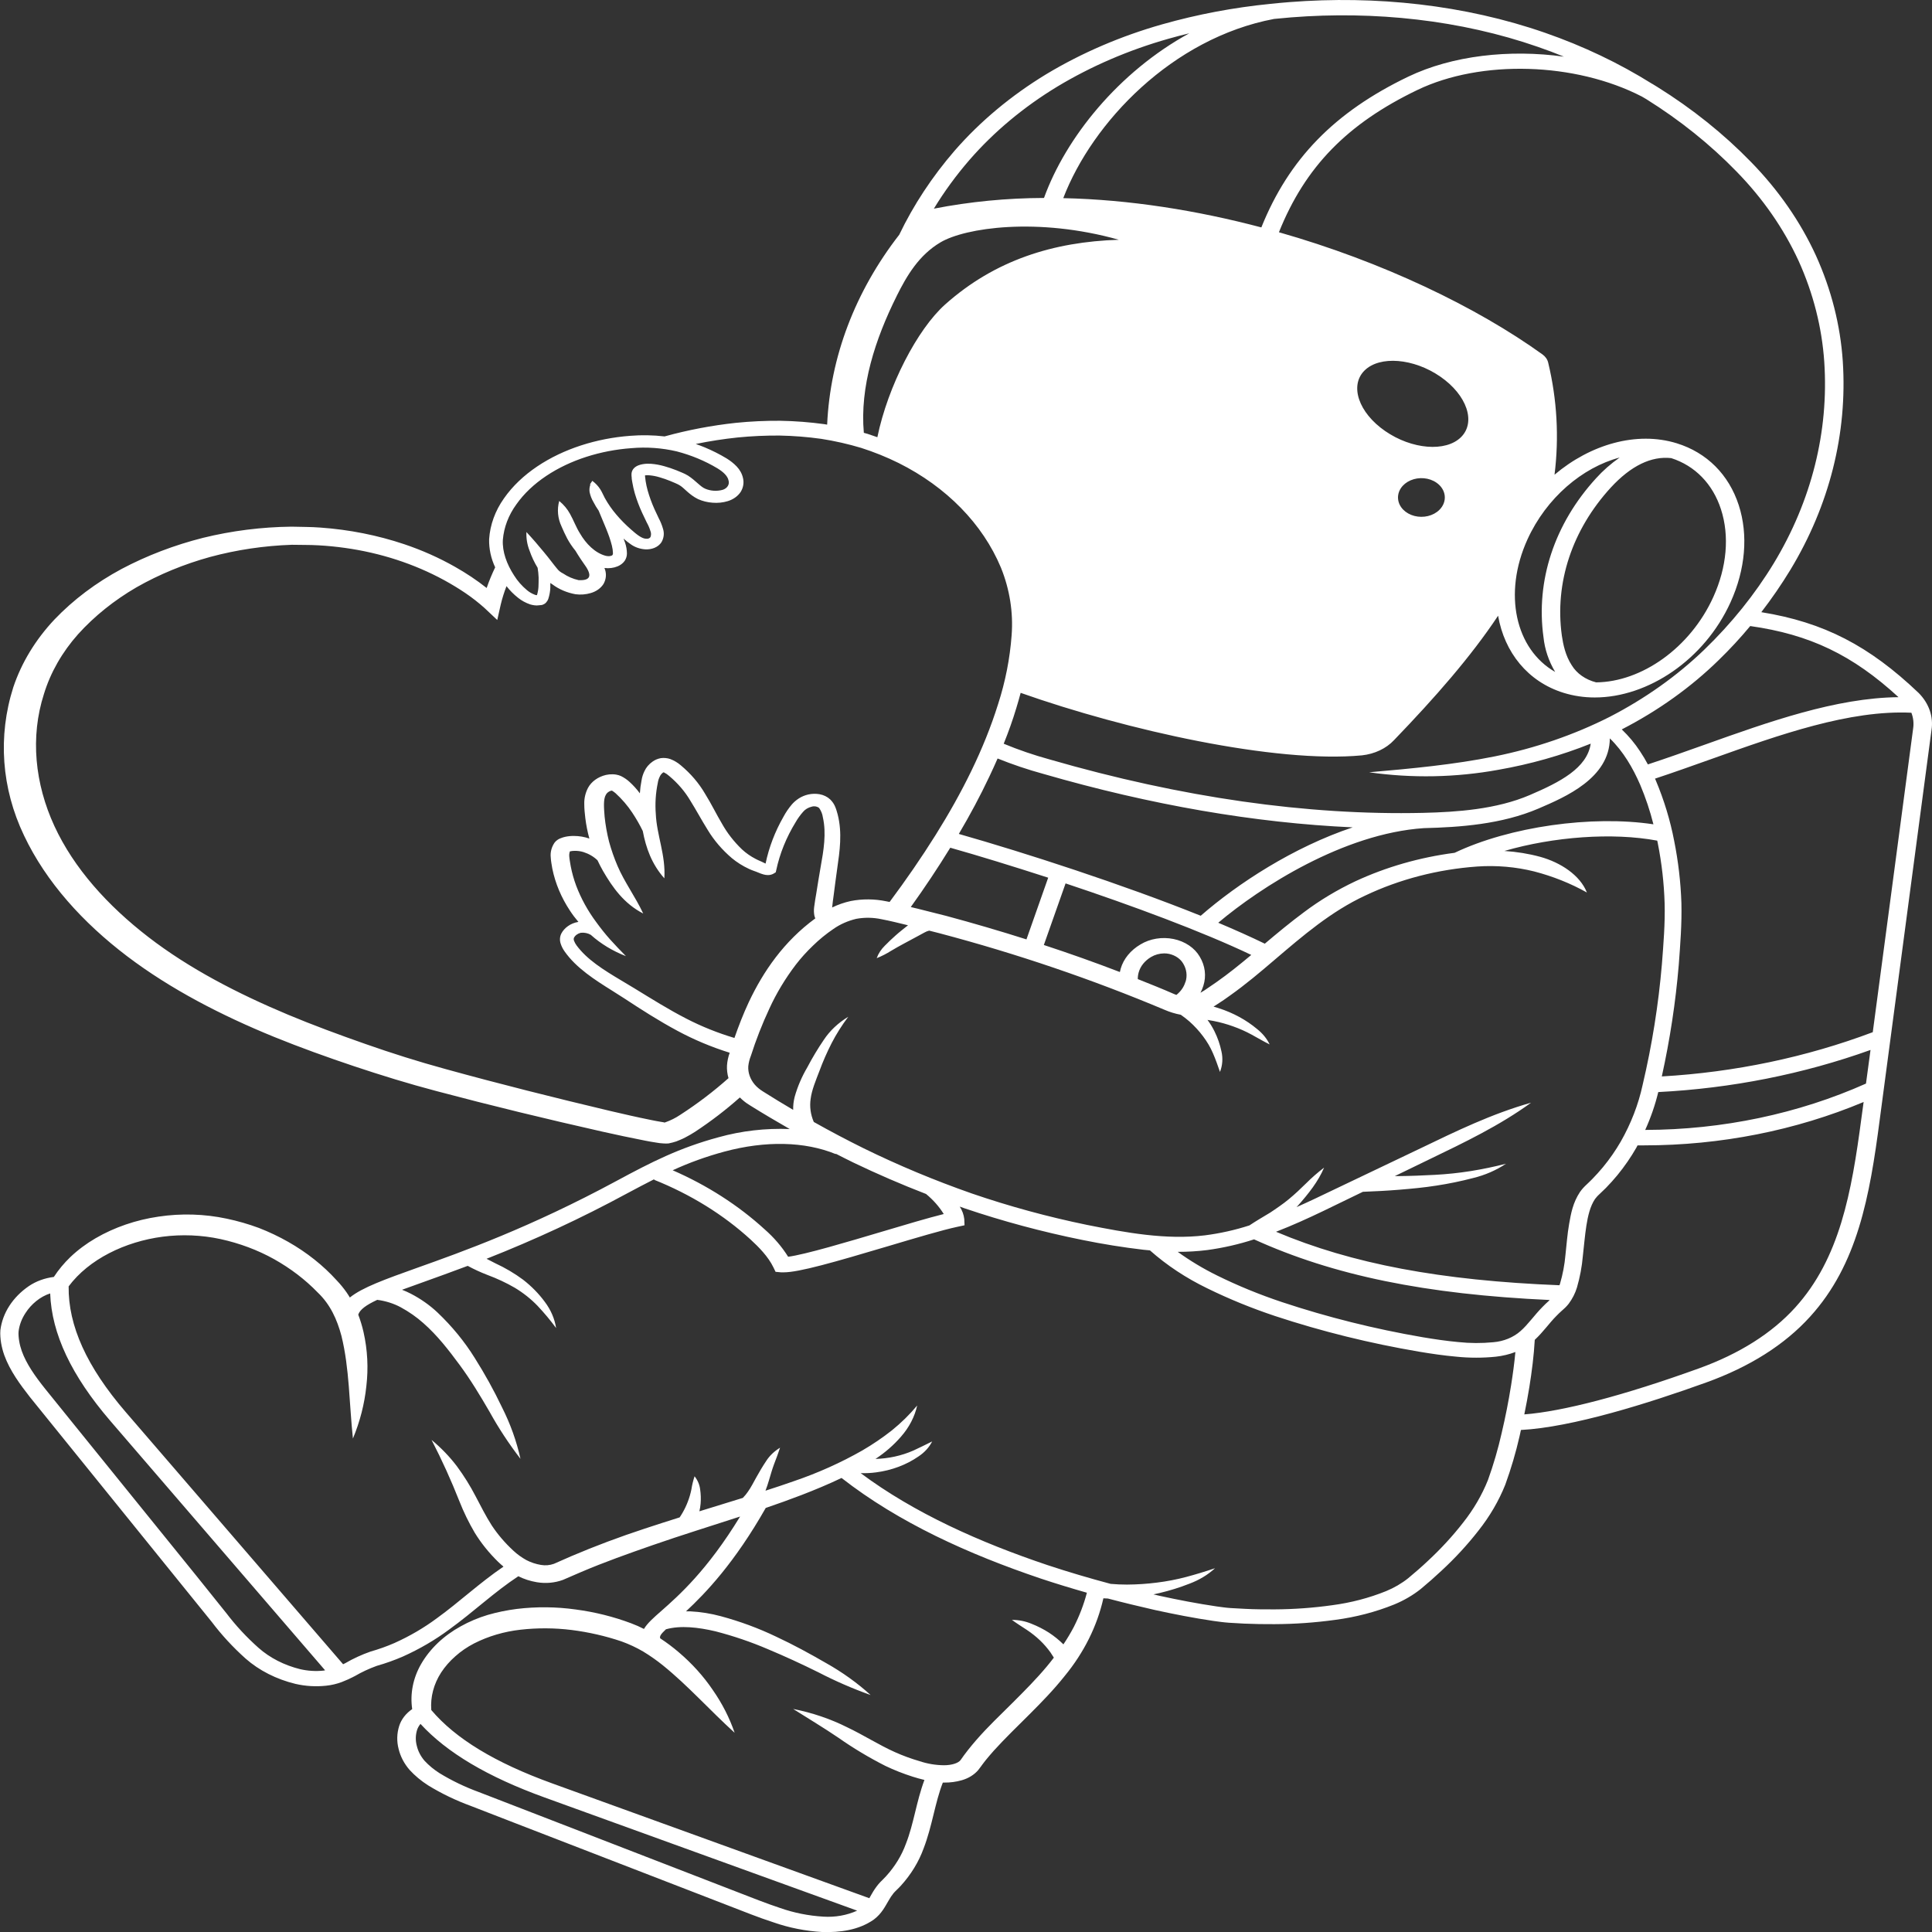 <?xml version="1.0" encoding="utf-8"?>
<svg width="100px" height="100px" viewBox="0 0 100 100" version="1.1" xmlns:xlink="http://www.w3.org/1999/xlink" xmlns="http://www.w3.org/2000/svg">
  <rect x="0" y="0" width="100" height="100" fill="#333333" stroke="none"/>
  <defs>
    <path d="M0 0L100 0L100 100L0 100L0 0Z" id="path_1" />
    <clipPath id="mask_1">
      <use xlink:href="#path_1" />
    </clipPath>
  </defs>
  <g id="Asset-2">
    <path d="M0 0L100 0L100 100L0 100L0 0Z" id="Background" fill="#FFFFFF" fill-opacity="0" fill-rule="evenodd" stroke="none" />
    <g clip-path="url(#mask_1)">
      <g id="Layer_2" transform="translate(0.013 -0)">
        <g id="Layer_1-2">
          <path d="M12.695 85.844C13.399 86.465 14.293 86.918 15.282 87.158C15.797 87.277 16.336 87.309 16.867 87.252C17.146 87.223 17.418 87.159 17.674 87.063C17.908 86.974 18.134 86.871 18.351 86.755C18.707 86.547 19.088 86.37 19.487 86.225C19.952 86.093 20.404 85.931 20.84 85.742C21.7 85.356 22.502 84.888 23.23 84.348C24.497 83.432 25.579 82.398 26.816 81.586C27.112 81.735 27.438 81.84 27.778 81.896C28.231 81.972 28.701 81.93 29.124 81.775L30.063 81.369C31.27 80.854 32.523 80.41 33.785 79.971C35.261 79.457 36.782 78.99 38.294 78.496C36.589 81.29 35.111 82.594 34.195 83.401C33.819 83.73 33.492 84.019 33.318 84.314C33.107 84.206 32.888 84.109 32.662 84.024C31.745 83.679 30.775 83.437 29.78 83.306C28.774 83.165 27.748 83.156 26.738 83.278C26.227 83.343 25.724 83.446 25.235 83.587C24.74 83.736 24.269 83.935 23.832 84.179C22.944 84.667 22.234 85.346 21.777 86.141C21.364 86.865 21.206 87.669 21.322 88.463C20.993 88.689 20.758 88.993 20.649 89.335C20.526 89.725 20.516 90.134 20.62 90.528C20.714 90.919 20.908 91.288 21.189 91.612C21.463 91.911 21.785 92.179 22.145 92.409C22.832 92.831 23.575 93.189 24.36 93.476L26.593 94.342L35.516 97.793L37.746 98.656C38.49 98.94 39.221 99.242 40.02 99.5C40.827 99.783 41.685 99.952 42.559 100.002C43.445 100.027 44.42 99.914 45.214 99.357C45.627 99.048 45.804 98.669 45.978 98.379C46.052 98.244 46.139 98.114 46.238 97.99C46.311 97.9 46.479 97.754 46.611 97.608C47.139 97.028 47.538 96.375 47.791 95.68C48.242 94.51 48.376 93.322 48.788 92.266L48.852 92.266C49.162 92.27 49.47 92.23 49.763 92.146C50.107 92.05 50.405 91.867 50.616 91.623L50.737 91.464L50.827 91.341C50.886 91.257 50.955 91.177 51.017 91.094C51.149 90.933 51.286 90.772 51.427 90.614C52.575 89.346 53.977 88.157 55.095 86.749C56.092 85.537 56.774 84.168 57.098 82.728C57.175 82.728 57.254 82.736 57.331 82.739C58.133 82.951 58.94 83.145 59.754 83.331C60.758 83.55 61.764 83.748 62.799 83.9C63.061 83.935 63.315 83.973 63.602 83.993C63.863 84.01 64.124 84.025 64.384 84.038C64.906 84.06 65.428 84.07 65.953 84.066C67.006 84.062 68.057 83.987 69.096 83.844C70.159 83.705 71.191 83.436 72.157 83.045C72.659 82.837 73.12 82.568 73.524 82.247C73.9 81.936 74.252 81.625 74.601 81.298C75.302 80.65 75.941 79.957 76.511 79.226C77.097 78.486 77.564 77.686 77.9 76.847C78.2 76.019 78.448 75.18 78.641 74.331C78.666 74.227 78.685 74.121 78.71 74.015C81.354 73.88 85.319 72.632 88.298 71.558C90.557 70.745 92.365 69.598 93.674 68.154C96.133 65.451 96.761 61.941 97.28 57.965C97.738 54.514 98.203 51.012 98.669 47.51C99.102 44.259 99.535 41 99.961 37.785C100.07 37.097 99.829 36.404 99.297 35.868C96.738 33.429 94.395 32.21 91.152 31.686C91.695 30.981 92.194 30.254 92.649 29.507C94.678 26.16 95.616 22.434 95.369 18.695C95.243 16.827 94.775 14.986 93.982 13.233C93.179 11.479 92.043 9.842 90.618 8.383C89.206 6.931 87.581 5.629 85.781 4.507C85.694 4.452 85.604 4.399 85.517 4.345L85.517 4.345L85.501 4.338C83.795 3.271 81.934 2.383 79.961 1.698C75.8 0.248 71.2 -0.242 66.729 0.109C66.401 0.134 66.073 0.166 65.753 0.199L65.753 0.199C63.842 0.388 61.96 0.744 60.14 1.26C58 1.868 55.981 2.735 54.151 3.834C52.324 4.943 50.72 6.282 49.396 7.802C48.232 9.15 47.27 10.61 46.532 12.149C44.246 15.091 42.957 18.486 42.8 21.979L42.661 21.955C41.902 21.851 41.135 21.792 40.366 21.779C39.599 21.774 38.832 21.81 38.071 21.887C36.818 22.023 35.584 22.258 34.385 22.589C33.795 22.52 33.197 22.51 32.605 22.558C31.731 22.623 30.874 22.791 30.058 23.056C28.437 23.583 26.963 24.517 26.071 25.797C25.616 26.44 25.353 27.164 25.304 27.908C25.293 28.406 25.399 28.901 25.617 29.365C25.449 29.715 25.301 30.072 25.176 30.434C24.667 30.032 24.119 29.666 23.537 29.338C22.716 28.872 21.836 28.48 20.913 28.169C19.526 27.703 18.061 27.413 16.569 27.307C16.077 27.268 15.574 27.276 15.077 27.26C13.527 27.278 11.987 27.472 10.501 27.837C9.013 28.213 7.593 28.755 6.283 29.448C4.96 30.158 3.785 31.041 2.807 32.064C1.827 33.106 1.103 34.297 0.676 35.569C-0.133 38.113 0.062 40.804 1.233 43.25C2.381 45.673 4.299 47.772 6.561 49.49C8.824 51.207 11.463 52.563 14.175 53.67C15.536 54.223 16.921 54.721 18.315 55.188C19.708 55.654 21.14 56.095 22.566 56.471C25.422 57.23 28.288 57.924 31.178 58.576C31.903 58.737 32.626 58.894 33.37 59.038C33.554 59.074 33.742 59.109 33.946 59.139C34.071 59.163 34.199 59.178 34.328 59.184C34.415 59.191 34.504 59.191 34.592 59.184C34.664 59.169 34.736 59.151 34.808 59.134C34.932 59.104 35.051 59.062 35.164 59.009C35.265 58.969 35.363 58.924 35.457 58.874C35.632 58.783 35.801 58.686 35.964 58.581C36.789 58.037 37.564 57.443 38.282 56.804C38.344 56.865 38.407 56.924 38.477 56.981C38.548 57.038 38.594 57.075 38.657 57.117C38.721 57.159 38.784 57.201 38.833 57.23C39.498 57.646 40.177 58.043 40.863 58.439C39.614 58.389 38.366 58.533 37.182 58.863C35.147 59.413 33.706 60.148 31.891 61.128C27.434 63.534 23.904 64.795 21.563 65.628C19.923 66.215 18.738 66.639 18.095 67.159C18.039 67.067 17.984 66.975 17.921 66.888C17.77 66.673 17.601 66.467 17.415 66.272C16.715 65.499 15.868 64.826 14.906 64.279C14.424 64.005 13.916 63.764 13.387 63.558C12.85 63.359 12.293 63.198 11.723 63.078C10.569 62.832 9.365 62.796 8.193 62.972C7.023 63.143 5.913 63.524 4.94 64.088C4.456 64.369 4.016 64.697 3.628 65.066C3.3 65.382 3.013 65.727 2.774 66.094C2.3 66.153 1.854 66.316 1.482 66.567C0.648 67.138 0.119 67.956 0.007 68.846C-0.002 68.96 -0.002 69.075 0.007 69.19C0.018 69.298 0.022 69.407 0.044 69.512C0.08 69.725 0.135 69.935 0.208 70.141C0.502 70.954 1.028 71.66 1.54 72.317L3.109 74.258L9.375 82.006L10.942 83.943C11.453 84.621 12.04 85.257 12.695 85.844L12.695 85.844ZM42.6 99.205C41.833 99.159 41.079 99.008 40.371 98.759C39.636 98.518 38.895 98.218 38.153 97.933L35.923 97.07L26.999 93.618L24.771 92.757C24.053 92.494 23.372 92.167 22.74 91.781C22.448 91.596 22.187 91.38 21.963 91.139C21.764 90.908 21.627 90.644 21.561 90.366C21.488 90.094 21.492 89.813 21.574 89.543C21.611 89.431 21.671 89.324 21.751 89.229C23.12 90.719 25.227 91.97 28.173 93.036L44.353 98.895C43.818 99.137 43.209 99.245 42.6 99.205L42.6 99.205ZM55.579 84.189C55.414 84.504 55.231 84.812 55.029 85.112C54.806 84.889 54.555 84.686 54.28 84.506C54.001 84.327 53.699 84.173 53.38 84.047C53.065 83.914 52.717 83.845 52.364 83.845C52.631 84.042 52.89 84.199 53.139 84.365C53.385 84.529 53.613 84.71 53.819 84.907C54.021 85.101 54.201 85.308 54.359 85.528C54.421 85.617 54.478 85.709 54.534 85.799C54.421 85.947 54.306 86.093 54.187 86.236C53.644 86.888 53.029 87.507 52.401 88.133C51.773 88.759 51.116 89.377 50.521 90.062C50.372 90.234 50.226 90.408 50.086 90.586C50.017 90.677 49.945 90.767 49.88 90.857L49.708 91.099C49.593 91.257 49.255 91.369 48.844 91.369C48.413 91.364 47.988 91.293 47.589 91.159C47.148 91.031 46.719 90.874 46.307 90.689C45.488 90.324 44.712 89.821 43.838 89.404C42.971 88.97 42.028 88.65 41.041 88.455C41.845 88.966 42.63 89.432 43.384 89.946C44.149 90.483 44.963 90.971 45.819 91.405C46.27 91.62 46.74 91.805 47.225 91.96C47.419 92.022 47.624 92.079 47.835 92.129C47.412 93.265 47.284 94.401 46.878 95.43C46.658 96.037 46.309 96.608 45.848 97.115C45.792 97.178 45.732 97.237 45.671 97.298C45.593 97.371 45.52 97.448 45.452 97.528C45.322 97.686 45.209 97.853 45.112 98.026C45.068 98.105 45.025 98.18 44.983 98.251L28.558 92.304C25.607 91.235 23.564 89.993 22.31 88.511C22.259 87.838 22.435 87.166 22.819 86.571C23.019 86.265 23.267 85.981 23.556 85.728C23.843 85.471 24.17 85.247 24.529 85.062C25.261 84.69 26.08 84.448 26.932 84.353C27.809 84.254 28.699 84.259 29.575 84.368C30.461 84.48 31.329 84.679 32.159 84.96C32.553 85.103 32.929 85.278 33.28 85.484C33.64 85.703 33.98 85.942 34.3 86.2C35.597 87.248 36.7 88.496 38.011 89.688C37.746 88.914 37.366 88.169 36.88 87.472C36.399 86.761 35.807 86.105 35.12 85.521C34.819 85.263 34.498 85.022 34.159 84.8C34.119 84.691 34.195 84.577 34.456 84.332C35.213 84.119 36.138 84.23 37.02 84.437C37.955 84.679 38.863 84.988 39.733 85.361C40.618 85.731 41.494 86.136 42.356 86.563C43.217 87.01 44.118 87.401 45.051 87.735C44.362 87.109 43.585 86.552 42.738 86.076C41.904 85.594 41.051 85.128 40.153 84.71C39.25 84.277 38.294 83.924 37.302 83.656C36.784 83.515 36.247 83.43 35.703 83.402C35.636 83.402 35.565 83.402 35.495 83.402C36.516 82.454 38.012 80.885 39.621 78.051C40.24 77.84 40.854 77.62 41.464 77.386C42.166 77.115 42.866 76.824 43.545 76.499C46.516 78.819 50.134 80.449 53.857 81.706C54.646 81.969 55.443 82.21 56.244 82.439C56.087 83.038 55.864 83.624 55.578 84.189L55.579 84.189ZM64.897 64.149C69.017 66.02 73.773 66.994 80.195 67.288L80.158 67.33C80.04 67.433 79.928 67.543 79.822 67.651C79.394 68.087 79.069 68.564 78.689 68.896C78.317 69.225 77.814 69.431 77.272 69.474C76.673 69.532 76.067 69.529 75.469 69.465C74.854 69.409 74.233 69.317 73.615 69.213C71.132 68.787 68.7 68.179 66.347 67.398C65.18 67.009 64.052 66.547 62.973 66.014C62.254 65.659 61.576 65.251 60.946 64.795C61.457 64.797 61.967 64.766 62.473 64.703C63.302 64.59 64.115 64.404 64.897 64.149L64.897 64.149ZM96.333 57.879C95.823 61.736 95.211 65.135 92.906 67.678C91.698 69.011 90.017 70.072 87.914 70.831C84.037 72.23 80.879 73.056 78.885 73.209C78.982 72.739 79.069 72.267 79.146 71.795C79.276 70.982 79.38 70.169 79.426 69.35C79.882 68.923 80.174 68.486 80.538 68.12C80.633 68.023 80.728 67.929 80.83 67.839L80.905 67.772L81.004 67.681C81.069 67.617 81.129 67.55 81.184 67.48C81.376 67.221 81.519 66.939 81.609 66.644C81.765 66.108 81.868 65.562 81.915 65.012C81.976 64.478 82.018 63.953 82.097 63.445C82.176 62.937 82.294 62.433 82.545 62.06C82.576 62.017 82.609 61.976 82.646 61.937L82.7 61.88L82.781 61.803C82.887 61.697 83.001 61.595 83.109 61.487C83.319 61.273 83.515 61.052 83.704 60.825C84.076 60.37 84.405 59.893 84.688 59.397C84.709 59.36 84.727 59.321 84.746 59.284L85.092 59.284C89.038 59.283 92.928 58.514 96.448 57.039C96.406 57.32 96.369 57.6 96.333 57.879L96.333 57.879ZM85.82 56.525C89.608 56.332 93.325 55.594 96.805 54.345L96.57 56.086C93.059 57.652 89.133 58.476 85.143 58.485C85.432 57.846 85.659 57.188 85.82 56.519L85.82 56.525ZM99.012 37.698C98.585 40.913 98.153 44.168 97.72 47.424C97.452 49.428 97.186 51.429 96.921 53.426C93.477 54.723 89.778 55.499 86.002 55.716C86.423 53.807 86.716 51.881 86.879 49.946C86.958 48.881 87.043 47.825 87.016 46.738C86.98 45.662 86.855 44.59 86.643 43.528C86.438 42.459 86.118 41.408 85.688 40.387C85.676 40.359 85.661 40.33 85.65 40.302C86.62 39.983 87.617 39.624 88.591 39.279C92.098 38.027 95.721 36.739 98.92 36.891C99.02 37.151 99.052 37.427 99.012 37.698L99.012 37.698ZM75.278 44.141C73.473 44.376 71.733 44.875 70.14 45.615C69.189 46.065 68.299 46.6 67.488 47.21C66.775 47.737 66.109 48.293 65.453 48.845C64.735 48.495 63.92 48.132 63.043 47.761C65.24 45.913 69.527 43.144 73.685 42.864C75.556 42.819 77.721 42.663 79.615 41.852C81.023 41.248 83.294 40.272 83.312 38.218C84.01 38.896 84.504 39.748 84.883 40.62C85.165 41.289 85.394 41.972 85.568 42.666C82.379 42.186 78.125 42.785 75.278 44.141L75.278 44.141ZM61.343 50.827L61.343 50.827C61.268 51.082 61.106 51.315 60.877 51.497L60.754 51.449C60.135 51.178 59.508 50.928 58.879 50.678C58.877 50.56 58.893 50.442 58.926 50.327C59.016 50.007 59.244 49.726 59.566 49.534C59.764 49.416 60.001 49.35 60.246 49.347C60.331 49.347 60.416 49.356 60.499 49.373C60.821 49.445 61.089 49.629 61.231 49.878C61.408 50.172 61.45 50.509 61.349 50.827L61.343 50.827ZM62.122 51.386C62.184 51.267 62.236 51.145 62.274 51.019C62.433 50.516 62.366 49.983 62.086 49.518C61.822 49.062 61.326 48.726 60.732 48.603C60.138 48.481 59.509 48.584 59.017 48.884C58.505 49.185 58.142 49.63 57.995 50.134C57.977 50.194 57.964 50.252 57.951 50.312C56.658 49.815 55.346 49.349 54.016 48.913L55.141 45.725C58.575 46.868 62.22 48.218 64.753 49.427C64.158 49.925 63.559 50.41 62.928 50.851C62.733 50.987 62.536 51.122 62.333 51.258L62.122 51.386ZM47.42 47.019L47.129 46.948C47.85 45.944 48.532 44.921 49.173 43.878C50.616 44.285 52.377 44.827 54.241 45.429L53.116 48.623C51.74 48.186 50.351 47.78 48.95 47.403C48.449 47.28 47.939 47.145 47.427 47.019L47.42 47.019ZM62.132 47.398C58.089 45.772 53.016 44.132 49.621 43.166L49.621 43.154C50.19 42.19 50.718 41.208 51.19 40.207C51.34 39.893 51.483 39.577 51.623 39.259C52.391 39.569 53.183 39.836 53.995 40.058C59.569 41.67 64.938 42.595 70.001 42.824C66.932 43.85 64.06 45.724 62.138 47.398L62.132 47.398ZM98.248 36.086C95.021 36.12 91.562 37.353 88.203 38.552C87.239 38.896 86.235 39.252 85.281 39.566C85.158 39.336 85.024 39.108 84.876 38.889C84.611 38.483 84.294 38.103 83.93 37.754C85.819 36.781 87.512 35.57 88.948 34.165C89.528 33.602 90.072 33.014 90.578 32.404C93.662 32.84 95.877 33.902 98.254 36.086L98.248 36.086ZM89.867 8.876C91.229 10.269 92.314 11.832 93.083 13.505C93.842 15.184 94.29 16.947 94.411 18.736C94.651 22.337 93.75 25.928 91.798 29.154C90.823 30.759 89.617 32.26 88.204 33.624C86.795 34.982 85.144 36.154 83.309 37.102C81.462 38.036 79.451 38.728 77.347 39.152C75.237 39.577 73.072 39.78 70.852 39.973C73.07 40.289 75.341 40.245 77.539 39.845C79.195 39.556 80.801 39.101 82.323 38.491C82.132 39.763 80.731 40.481 79.172 41.15C77.446 41.891 75.401 42.033 73.641 42.074C67.647 42.209 61.145 41.284 54.311 39.307C53.498 39.084 52.705 38.813 51.939 38.495C52.185 37.884 52.408 37.265 52.595 36.637C52.673 36.382 52.747 36.123 52.816 35.862C58.284 37.794 66.007 39.52 70.481 39.097C71.139 39.026 71.736 38.743 72.142 38.309C74.273 36.096 76.11 34.002 77.528 31.87C77.856 33.759 79.059 35.285 80.922 35.862C81.437 36.021 81.982 36.102 82.532 36.101C85.291 36.101 88.212 34.143 89.56 31.172C90.332 29.47 90.483 27.685 89.985 26.149C89.472 24.566 88.334 23.427 86.778 22.945C84.699 22.302 82.304 23.002 80.449 24.571C80.69 22.636 80.58 20.683 80.122 18.775C80.085 18.61 79.983 18.46 79.831 18.349C76.42 15.893 71.544 13.547 66.184 12.021C67.543 8.634 69.719 6.403 73.355 4.655C76.647 3.074 81.523 3.219 84.969 4.997C85.045 5.044 85.124 5.09 85.199 5.132C86.936 6.216 88.504 7.473 89.867 8.876L89.867 8.876ZM71.683 22.311C70.306 21.363 69.829 19.954 70.616 19.176C71.403 18.399 73.16 18.541 74.539 19.495C75.918 20.448 76.395 21.852 75.606 22.63C74.818 23.407 73.062 23.265 71.683 22.311L71.683 22.311ZM74.488 26.392C74.174 26.703 73.664 26.826 73.196 26.705C72.728 26.584 72.395 26.241 72.352 25.838C72.309 25.434 72.564 25.049 72.999 24.862C73.433 24.675 73.962 24.722 74.338 24.983C74.584 25.153 74.738 25.397 74.766 25.661C74.794 25.926 74.695 26.188 74.488 26.392L74.488 26.392ZM82.602 35.319C82.053 35.179 81.598 34.859 81.341 34.435C81.013 33.937 80.894 33.351 80.828 32.9C80.449 30.171 81.357 27.425 83.363 25.235C84.404 24.108 85.455 23.597 86.489 23.712C87.724 24.109 88.639 25.048 89.065 26.363C89.511 27.741 89.37 29.353 88.668 30.901C87.471 33.541 84.95 35.299 82.602 35.319L82.602 35.319ZM82.602 24.752C80.445 27.107 79.47 30.057 79.879 32.99C79.944 33.612 80.149 34.219 80.482 34.779C78.434 33.611 77.77 30.735 79.048 27.92C80.031 25.763 81.891 24.194 83.82 23.682C83.365 24 82.955 24.36 82.599 24.755L82.602 24.752ZM65.933 0.98C66.229 0.95 66.524 0.922 66.819 0.899C71.149 0.558 75.588 1.034 79.592 2.427C80.048 2.584 80.496 2.753 80.936 2.933C78.118 2.54 75.151 2.876 72.873 3.97C69.07 5.797 66.702 8.222 65.274 11.771C61.943 10.89 58.451 10.33 55.021 10.256C56.529 6.326 60.672 1.974 65.933 0.98L65.933 0.98ZM50.172 8.272C51.437 6.819 52.971 5.538 54.718 4.479C56.471 3.425 58.405 2.592 60.456 2.009C60.815 1.906 61.179 1.812 61.543 1.724C57.882 3.724 55.149 7.133 54.024 10.246C52.105 10.251 50.192 10.437 48.324 10.8C48.859 9.919 49.477 9.074 50.172 8.272L50.172 8.272ZM46.401 15.317C46.922 14.272 47.548 13.206 48.665 12.545C49.932 11.79 53.693 11.226 57.898 12.41C54.526 12.514 51.485 13.457 48.901 15.765C47.466 17.048 45.942 19.992 45.399 22.63C45.235 22.57 45.063 22.513 44.894 22.457L44.699 22.403C44.486 20.023 45.283 17.559 46.402 15.318L46.401 15.317ZM26.015 27.94C26.069 27.293 26.307 26.666 26.711 26.11C27.506 24.977 28.842 24.128 30.329 23.648C31.078 23.407 31.864 23.255 32.665 23.197C33.453 23.128 34.249 23.184 35.011 23.363C35.768 23.56 36.481 23.857 37.123 24.242C37.425 24.426 37.651 24.64 37.695 24.865C37.763 25.069 37.629 25.282 37.389 25.354C37.093 25.435 36.769 25.415 36.492 25.297C36.233 25.189 36.016 24.891 35.602 24.62C35.549 24.587 35.494 24.557 35.438 24.529L35.292 24.464C35.195 24.421 35.096 24.38 34.996 24.341C34.794 24.261 34.586 24.19 34.373 24.131C34.147 24.066 33.912 24.023 33.673 24.005C33.534 23.996 33.394 24.002 33.257 24.025C33.178 24.038 33.102 24.059 33.029 24.087C32.916 24.13 32.822 24.199 32.757 24.286C32.7 24.369 32.671 24.462 32.673 24.557C32.672 24.61 32.676 24.662 32.683 24.715C32.683 24.807 32.705 24.897 32.719 24.985C32.749 25.167 32.791 25.346 32.842 25.527C32.944 25.876 33.074 26.219 33.229 26.554C33.305 26.72 33.383 26.883 33.464 27.046C33.544 27.188 33.608 27.337 33.654 27.489C33.695 27.59 33.695 27.7 33.654 27.802C33.611 27.864 33.526 27.897 33.441 27.884C33.219 27.893 32.929 27.654 32.649 27.406C32.372 27.164 32.117 26.906 31.886 26.633C31.656 26.363 31.457 26.076 31.291 25.775C31.209 25.626 31.152 25.472 31.058 25.327C30.953 25.162 30.813 25.013 30.645 24.888L30.508 25.093L30.552 25.063C30.5 25.194 30.484 25.332 30.504 25.469C30.541 25.651 30.61 25.828 30.708 25.993C30.786 26.144 30.872 26.289 30.973 26.431C31.039 26.592 31.106 26.748 31.173 26.912C31.299 27.21 31.427 27.515 31.526 27.799C31.577 27.952 31.624 28.1 31.659 28.244C31.692 28.374 31.711 28.507 31.714 28.64C31.715 28.671 31.706 28.701 31.688 28.729C31.675 28.744 31.657 28.756 31.636 28.762C31.595 28.777 31.551 28.785 31.506 28.787C31.451 28.788 31.396 28.782 31.342 28.77C30.785 28.622 30.319 28.147 30.008 27.612C29.804 27.291 29.68 26.935 29.489 26.595C29.354 26.347 29.165 26.121 28.932 25.93C28.813 26.368 28.854 26.825 29.05 27.244C29.135 27.454 29.239 27.661 29.344 27.871C29.464 28.093 29.608 28.306 29.773 28.508C29.949 28.802 30.139 29.086 30.329 29.352C30.657 29.868 30.467 30.053 29.937 30.029C29.643 29.963 29.37 29.845 29.135 29.684C29.01 29.624 28.904 29.541 28.826 29.44C28.729 29.327 28.634 29.2 28.535 29.073C28.411 28.907 28.275 28.745 28.142 28.581C27.858 28.234 27.561 27.889 27.235 27.538C27.219 27.867 27.274 28.196 27.399 28.509C27.504 28.812 27.643 29.107 27.814 29.388C27.842 29.556 27.86 29.724 27.866 29.894C27.866 30.059 27.866 30.224 27.857 30.387C27.848 30.527 27.822 30.667 27.78 30.804L27.76 30.804C27.73 30.794 27.704 30.804 27.67 30.784C27.519 30.727 27.382 30.647 27.266 30.549C26.995 30.323 26.768 30.063 26.593 29.78C26.219 29.205 25.978 28.554 26.015 27.94L26.015 27.94ZM35.185 57.711C34.954 57.866 34.698 57.994 34.424 58.091C34.407 58.094 34.389 58.099 34.373 58.106C34.357 58.106 34.364 58.093 34.359 58.095C34.387 58.095 34.267 58.081 34.195 58.066C34.031 58.041 33.855 58.005 33.678 57.969C32.972 57.827 32.255 57.663 31.547 57.497C28.693 56.82 25.842 56.105 23.033 55.33C21.622 54.944 20.271 54.517 18.9 54.036C17.529 53.555 16.193 53.063 14.885 52.516C12.273 51.42 9.785 50.133 7.671 48.505C5.558 46.876 3.812 44.942 2.802 42.754C1.792 40.566 1.545 38.148 2.261 35.922C2.603 34.805 3.204 33.753 4.03 32.825C4.875 31.89 5.895 31.072 7.05 30.4C8.227 29.729 9.513 29.199 10.87 28.826C12.236 28.458 13.656 28.247 15.092 28.198C15.554 28.21 16.018 28.198 16.477 28.226C16.938 28.251 17.396 28.297 17.851 28.361C19.679 28.616 21.423 29.183 22.971 30.026C23.356 30.236 23.728 30.462 24.086 30.704C24.435 30.942 24.763 31.199 25.07 31.474L25.725 32.091L25.906 31.288L25.906 31.288C25.983 30.967 26.082 30.65 26.204 30.339C26.373 30.559 26.574 30.761 26.801 30.941C26.983 31.088 27.197 31.205 27.432 31.285C27.501 31.305 27.573 31.32 27.645 31.33C27.723 31.342 27.803 31.342 27.881 31.33L28.004 31.317L28.021 31.317L28.065 31.305C28.094 31.295 28.122 31.283 28.148 31.269C28.183 31.248 28.215 31.224 28.244 31.197C28.3 31.136 28.343 31.067 28.368 30.994C28.43 30.804 28.465 30.609 28.471 30.412C28.471 30.334 28.471 30.254 28.471 30.175L28.471 30.175L28.583 30.25C28.92 30.502 29.332 30.678 29.776 30.758C30.04 30.793 30.311 30.772 30.562 30.697C30.849 30.615 31.086 30.445 31.226 30.223C31.372 29.964 31.389 29.668 31.273 29.399C31.508 29.43 31.749 29.399 31.962 29.311C32.115 29.246 32.241 29.145 32.326 29.021C32.398 28.907 32.437 28.779 32.437 28.65C32.435 28.464 32.404 28.279 32.344 28.1C32.319 28.021 32.29 27.951 32.262 27.878C32.376 27.979 32.496 28.075 32.624 28.164C32.835 28.319 33.1 28.414 33.382 28.434C33.545 28.444 33.708 28.418 33.855 28.36C34.012 28.296 34.141 28.193 34.224 28.066C34.351 27.848 34.379 27.599 34.303 27.366C34.25 27.18 34.176 26.998 34.083 26.824C34.006 26.665 33.931 26.507 33.86 26.348C33.72 26.035 33.603 25.715 33.51 25.389C33.467 25.228 33.429 25.067 33.405 24.905C33.393 24.824 33.382 24.743 33.375 24.663C33.375 24.643 33.375 24.621 33.375 24.602L33.395 24.602C33.465 24.595 33.535 24.595 33.605 24.602C33.783 24.618 33.959 24.652 34.128 24.704C34.312 24.757 34.492 24.82 34.667 24.891C34.755 24.926 34.844 24.964 34.933 25.003L35.064 25.063C35.093 25.078 35.124 25.094 35.156 25.113C35.413 25.262 35.639 25.598 36.12 25.835C36.351 25.938 36.606 26.002 36.869 26.02C37.136 26.043 37.407 26.015 37.659 25.938C37.944 25.85 38.18 25.68 38.325 25.46C38.46 25.241 38.502 24.992 38.446 24.751C38.399 24.53 38.286 24.321 38.118 24.144C37.966 23.986 37.789 23.846 37.593 23.726C37.236 23.511 36.857 23.32 36.462 23.155C36.311 23.093 36.156 23.036 36 22.98C36.716 22.832 37.442 22.72 38.174 22.643C38.893 22.572 39.617 22.539 40.341 22.544C41.062 22.558 41.78 22.615 42.491 22.714C43.196 22.824 43.89 22.981 44.565 23.184C45.233 23.398 45.879 23.659 46.494 23.963C48.974 25.2 50.85 27.118 51.795 29.381C52.25 30.507 52.438 31.695 52.349 32.879C52.26 34.083 52.026 35.277 51.649 36.442C50.916 38.79 49.773 41.048 48.416 43.216C47.676 44.397 46.878 45.553 46.033 46.685L45.856 46.65C45.255 46.525 44.626 46.52 44.022 46.637C43.684 46.711 43.36 46.824 43.059 46.971C43.074 46.772 43.112 46.543 43.14 46.319C43.204 45.858 43.25 45.421 43.32 44.965C43.448 44.068 43.592 43.113 43.343 42.148C43.307 42.028 43.281 41.915 43.227 41.785C43.171 41.636 43.08 41.498 42.958 41.379C42.813 41.242 42.62 41.147 42.405 41.108C42.212 41.075 42.012 41.081 41.822 41.123C41.643 41.164 41.476 41.234 41.33 41.329C41.197 41.416 41.079 41.518 40.979 41.631C40.808 41.832 40.661 42.047 40.541 42.272C40.1 43.042 39.788 43.859 39.613 44.699L39.539 44.664L39.42 44.606L39.298 44.552C39.231 44.522 39.164 44.493 39.1 44.458C38.838 44.322 38.6 44.157 38.394 43.966C37.972 43.562 37.621 43.109 37.351 42.624C37.059 42.135 36.806 41.604 36.482 41.086C36.165 40.54 35.739 40.041 35.223 39.611C35.066 39.475 34.88 39.364 34.674 39.286C34.521 39.235 34.354 39.22 34.192 39.241C34.031 39.27 33.883 39.333 33.76 39.423C33.575 39.554 33.432 39.722 33.346 39.91C33.269 40.066 33.217 40.23 33.193 40.397C33.149 40.617 33.12 40.84 33.106 41.063C32.95 40.851 32.77 40.651 32.567 40.467C32.439 40.35 32.291 40.249 32.127 40.168C32.054 40.136 31.977 40.112 31.896 40.097C31.835 40.086 31.772 40.079 31.709 40.077C31.588 40.073 31.467 40.084 31.35 40.111C30.936 40.209 30.597 40.455 30.422 40.78C30.285 41.046 30.22 41.333 30.229 41.621C30.229 41.875 30.255 42.104 30.283 42.343C30.326 42.7 30.396 43.055 30.493 43.404C30.242 43.316 29.973 43.27 29.701 43.269C29.55 43.266 29.399 43.281 29.252 43.311C29.166 43.33 29.082 43.355 29.003 43.388C28.951 43.408 28.903 43.432 28.858 43.461C28.793 43.503 28.738 43.554 28.694 43.611C28.536 43.841 28.466 44.105 28.493 44.369C28.504 44.588 28.545 44.766 28.575 44.961C28.73 45.723 29.039 46.458 29.488 47.136C29.62 47.338 29.767 47.533 29.927 47.72L29.909 47.72C29.713 47.754 29.532 47.829 29.381 47.938C29.234 48.043 29.117 48.174 29.04 48.322C28.96 48.489 28.949 48.674 29.009 48.847C29.053 48.985 29.12 49.117 29.207 49.24C29.359 49.456 29.533 49.66 29.727 49.851C30.501 50.609 31.465 51.127 32.324 51.692C33.183 52.257 34.085 52.836 35.046 53.352C35.897 53.811 36.805 54.193 37.756 54.49C37.678 54.705 37.631 54.926 37.616 55.15C37.605 55.37 37.631 55.591 37.694 55.805C36.92 56.495 36.081 57.132 35.185 57.711L35.185 57.711ZM38 53.724C37.131 53.465 36.298 53.13 35.515 52.726C34.59 52.252 33.711 51.698 32.811 51.148C31.911 50.598 30.973 50.098 30.288 49.448C30.119 49.288 29.966 49.117 29.832 48.937C29.776 48.862 29.732 48.782 29.701 48.698C29.68 48.649 29.677 48.595 29.693 48.544C29.756 48.416 29.887 48.32 30.047 48.281C30.229 48.261 30.414 48.298 30.565 48.386C31.079 48.848 31.697 49.223 32.385 49.49C32.098 49.197 31.823 48.914 31.565 48.625C31.308 48.337 31.073 48.039 30.854 47.738C30.411 47.144 30.061 46.507 29.809 45.841C29.687 45.511 29.592 45.173 29.527 44.832C29.501 44.665 29.462 44.481 29.453 44.335C29.444 44.246 29.454 44.157 29.483 44.071L29.503 44.064C29.57 44.048 29.64 44.04 29.711 44.04C29.872 44.035 30.033 44.056 30.185 44.102C30.467 44.192 30.718 44.339 30.914 44.53C31.003 44.717 31.096 44.901 31.2 45.083C31.691 45.928 32.283 46.773 33.28 47.284C32.862 46.397 32.308 45.658 31.952 44.824C31.775 44.411 31.628 43.99 31.511 43.563C31.404 43.137 31.327 42.706 31.282 42.273C31.249 41.842 31.204 41.371 31.347 41.136C31.398 41.038 31.496 40.962 31.618 40.926C31.634 40.924 31.652 40.924 31.668 40.926L31.668 40.926C31.73 40.964 31.788 41.006 31.842 41.051C32.18 41.359 32.472 41.699 32.713 42.064C32.917 42.371 33.099 42.688 33.257 43.013C33.421 43.885 33.721 44.729 34.373 45.462C34.451 44.267 33.978 43.225 33.931 42.129C33.889 41.592 33.924 41.053 34.034 40.523C34.05 40.409 34.086 40.298 34.139 40.192C34.173 40.114 34.229 40.045 34.303 39.989C34.349 39.966 34.321 39.977 34.354 39.98C34.453 40.029 34.542 40.09 34.62 40.161C35.068 40.535 35.439 40.968 35.718 41.441C36.021 41.926 36.295 42.44 36.62 42.96C36.943 43.495 37.363 43.986 37.866 44.416C38.131 44.635 38.431 44.824 38.758 44.976C38.84 45.014 38.925 45.048 39.012 45.079L39.121 45.118L39.228 45.161C39.319 45.202 39.415 45.236 39.513 45.263C39.585 45.283 39.66 45.294 39.736 45.294C39.846 45.294 39.953 45.265 40.041 45.211L40.14 45.149L40.163 45.049L40.163 45.049C40.347 44.181 40.687 43.341 41.169 42.556C41.276 42.369 41.405 42.19 41.553 42.022C41.662 41.89 41.824 41.794 42.01 41.751C42.141 41.712 42.288 41.74 42.386 41.822C42.49 41.971 42.556 42.137 42.579 42.308C42.766 43.132 42.62 44.008 42.459 44.898C42.376 45.346 42.31 45.812 42.236 46.253C42.2 46.478 42.156 46.696 42.128 46.947C42.108 47.093 42.111 47.241 42.138 47.387C42.149 47.438 42.166 47.488 42.187 47.536C40.563 48.723 39.492 50.283 38.744 51.871C38.461 52.474 38.218 53.105 38 53.728L38 53.724ZM39.498 56.506C39.441 56.472 39.398 56.442 39.362 56.416C39.323 56.39 39.286 56.361 39.251 56.331C39.178 56.272 39.112 56.207 39.053 56.139C38.936 56.001 38.848 55.849 38.79 55.687C38.732 55.526 38.708 55.358 38.718 55.19C38.737 55.006 38.782 54.824 38.853 54.648C39.118 53.819 39.438 53.001 39.812 52.2C40.173 51.411 40.629 50.654 41.172 49.939C41.441 49.589 41.742 49.256 42.071 48.942C42.39 48.63 42.743 48.342 43.125 48.082C43.469 47.841 43.871 47.663 44.304 47.559C44.737 47.479 45.187 47.486 45.615 47.579C46.048 47.659 46.522 47.781 46.986 47.892C46.979 47.899 46.971 47.905 46.963 47.91C46.76 48.074 46.548 48.235 46.353 48.41C46.158 48.585 45.963 48.765 45.783 48.952C45.592 49.14 45.449 49.359 45.365 49.595C45.624 49.491 45.87 49.366 46.099 49.221C46.322 49.086 46.553 48.96 46.784 48.834L47.486 48.457L47.832 48.269C47.908 48.225 47.991 48.192 48.08 48.169L48.08 48.169C48.257 48.215 48.434 48.257 48.611 48.304C52.619 49.364 56.516 50.69 60.266 52.268C60.531 52.383 60.812 52.469 61.104 52.524C61.261 52.632 61.41 52.748 61.551 52.871C61.814 53.106 62.049 53.361 62.253 53.634C62.463 53.911 62.637 54.206 62.769 54.514C62.904 54.825 63.015 55.139 63.133 55.483C63.266 55.14 63.291 54.775 63.209 54.421C63.135 54.066 63.015 53.718 62.85 53.384C62.749 53.178 62.627 52.979 62.487 52.79C62.599 52.809 62.705 52.828 62.815 52.848C63.158 52.916 63.492 53.009 63.815 53.126C64.145 53.243 64.463 53.385 64.763 53.548C65.068 53.712 65.361 53.891 65.704 54.059C65.558 53.756 65.334 53.483 65.048 53.258C64.487 52.789 63.813 52.423 63.069 52.184C62.977 52.154 62.889 52.127 62.8 52.102L63.012 51.966C63.23 51.831 63.438 51.683 63.643 51.535C64.471 50.949 65.217 50.316 65.958 49.682C67.434 48.425 68.875 47.181 70.649 46.355C72.426 45.511 74.405 44.997 76.448 44.851C77.442 44.782 78.443 44.868 79.398 45.106C80.367 45.358 81.285 45.725 82.125 46.196C81.772 45.305 80.776 44.644 79.704 44.348C79.104 44.186 78.482 44.085 77.853 44.046C80.4 43.307 83.442 43.078 85.765 43.511L85.794 43.647C85.998 44.677 86.117 45.718 86.148 46.763C86.176 47.795 86.088 48.856 86.007 49.903C85.829 52.002 85.496 54.09 85.009 56.156C84.789 57.17 84.408 58.155 83.878 59.086C83.612 59.547 83.304 59.991 82.956 60.413C82.781 60.623 82.597 60.827 82.404 61.025C82.309 61.125 82.204 61.219 82.105 61.316L82.028 61.389L81.933 61.488C81.874 61.554 81.819 61.622 81.769 61.693C81.397 62.254 81.299 62.815 81.204 63.355C81.109 63.896 81.074 64.428 81.015 64.95C80.971 65.457 80.876 65.96 80.731 66.453L80.705 66.524C74.557 66.28 69.968 65.418 66.034 63.756C66.879 63.43 67.691 63.059 68.484 62.679L70.529 61.688C71.16 61.663 71.795 61.632 72.429 61.579C73.064 61.526 73.708 61.467 74.341 61.366C74.977 61.269 75.606 61.139 76.223 60.978C76.848 60.827 77.43 60.574 77.936 60.235C77.336 60.389 76.725 60.516 76.108 60.615C75.496 60.712 74.877 60.777 74.255 60.81C73.631 60.843 73.006 60.869 72.378 60.875L72.181 60.875L73.956 60.014C75.785 59.133 77.618 58.253 79.235 57.075C77.193 57.654 75.37 58.543 73.539 59.424L68.042 62.047C67.729 62.196 67.412 62.339 67.094 62.481L67.175 62.396C67.719 61.781 68.216 61.156 68.522 60.436C68.19 60.689 67.879 60.961 67.591 61.249C67.306 61.53 67.016 61.805 66.706 62.061C66.553 62.189 66.392 62.311 66.225 62.427C66.058 62.544 65.897 62.657 65.734 62.763C65.392 62.972 65.014 63.187 64.656 63.427L64.656 63.427C63.911 63.668 63.137 63.841 62.346 63.942C60.349 64.184 58.279 63.806 56.248 63.4C54.216 62.982 52.226 62.439 50.293 61.776C48.364 61.101 46.493 60.32 44.692 59.437C43.818 59.005 42.957 58.55 42.109 58.073C41.943 57.692 41.887 57.283 41.945 56.881C42.005 56.412 42.21 55.933 42.399 55.438C42.579 54.948 42.791 54.465 43.032 53.993C43.276 53.52 43.565 53.063 43.894 52.627C43.37 52.944 42.938 53.352 42.627 53.822C42.314 54.282 42.03 54.756 41.776 55.24C41.489 55.728 41.269 56.24 41.12 56.769C41.063 56.991 41.036 57.218 41.041 57.446C40.518 57.138 40.005 56.827 39.498 56.506L39.498 56.506ZM37.479 59.608C39.61 59.034 41.65 59.08 43.242 59.735L43.251 59.719C43.553 59.872 43.853 60.027 44.158 60.174C45.382 60.762 46.636 61.304 47.919 61.8C48.288 62.104 48.598 62.454 48.835 62.838C48.007 63.045 46.85 63.389 45.638 63.751C43.923 64.261 41.646 64.94 40.781 65.049C40.456 64.529 40.045 64.05 39.559 63.625C38.202 62.386 36.593 61.353 34.805 60.573C35.657 60.181 36.552 59.858 37.479 59.608L37.479 59.608ZM8.406 64.011C9.403 63.882 10.422 63.924 11.399 64.134C12.387 64.35 13.325 64.701 14.172 65.173C15.025 65.651 15.787 66.232 16.431 66.898C17.087 67.522 17.434 68.3 17.659 69.141C18.077 70.829 18.059 72.621 18.254 74.458C18.619 73.582 18.852 72.672 18.949 71.749C19.06 70.813 19.011 69.868 18.802 68.943C18.732 68.64 18.642 68.34 18.53 68.045C18.618 67.782 18.938 67.548 19.513 67.28C19.947 67.336 20.361 67.467 20.73 67.665C21.158 67.898 21.551 68.173 21.9 68.484C22.625 69.12 23.212 69.881 23.781 70.652C24.35 71.422 24.845 72.245 25.325 73.071C25.79 73.914 26.326 74.728 26.927 75.51C26.724 74.593 26.403 73.697 25.968 72.837C25.554 71.969 25.084 71.119 24.561 70.291C24.034 69.442 23.385 68.649 22.627 67.929C22.228 67.554 21.766 67.229 21.254 66.963C21.107 66.887 20.954 66.819 20.797 66.758C21.14 66.632 21.52 66.495 21.945 66.344C22.6 66.108 23.358 65.838 24.196 65.521C24.519 65.696 24.857 65.852 25.207 65.987C25.707 66.172 26.185 66.395 26.634 66.655C27.075 66.922 27.471 67.236 27.811 67.59C28.157 67.957 28.478 68.341 28.771 68.739C28.696 68.258 28.497 67.796 28.186 67.384C27.876 66.962 27.498 66.576 27.063 66.238C26.621 65.909 26.135 65.623 25.615 65.383C25.461 65.306 25.315 65.231 25.171 65.154C27.675 64.168 30.096 63.043 32.416 61.786C32.921 61.515 33.4 61.264 33.862 61.029L33.841 61.064C35.734 61.821 37.433 62.873 38.843 64.163C39.249 64.537 39.751 65.038 40.023 65.607L40.13 65.829L40.415 65.856C40.456 65.856 40.5 65.856 40.548 65.856C41.345 65.856 43.156 65.334 45.958 64.501C47.398 64.072 48.757 63.667 49.539 63.5L49.911 63.42L49.898 63.102C49.873 62.875 49.793 62.654 49.663 62.453C49.744 62.481 49.827 62.513 49.906 62.54C51.889 63.211 53.931 63.76 56.013 64.18C57.057 64.393 58.114 64.563 59.179 64.688L59.507 64.719C60.376 65.49 61.376 66.151 62.476 66.684C63.6 67.235 64.774 67.714 65.986 68.118C68.398 68.914 70.891 69.531 73.436 69.962C74.073 70.069 74.718 70.164 75.377 70.222C76.053 70.291 76.737 70.291 77.413 70.222C77.762 70.183 78.103 70.102 78.423 69.98C78.371 70.549 78.293 71.12 78.203 71.689C78.071 72.522 77.907 73.352 77.712 74.178C77.527 74.998 77.29 75.81 77.002 76.61C76.691 77.384 76.261 78.123 75.721 78.806C75.179 79.503 74.571 80.163 73.905 80.782C73.577 81.093 73.223 81.4 72.872 81.691C72.534 81.959 72.15 82.183 71.732 82.356C70.852 82.712 69.913 82.957 68.945 83.085C67.957 83.224 66.957 83.296 65.955 83.301C65.451 83.301 64.948 83.301 64.443 83.274C64.192 83.263 63.94 83.249 63.689 83.233C63.438 83.217 63.21 83.181 62.966 83.149C61.982 83.005 60.982 82.812 60 82.598C59.895 82.575 59.792 82.549 59.689 82.525C59.794 82.503 59.9 82.481 60.005 82.455C60.536 82.329 61.053 82.168 61.551 81.972C62.056 81.784 62.507 81.511 62.877 81.171C62.368 81.342 61.881 81.491 61.382 81.624C60.886 81.755 60.377 81.853 59.861 81.916C59.351 81.981 58.837 82.015 58.321 82.018C58.036 82.018 57.752 82.006 57.474 81.981C56.372 81.687 55.282 81.366 54.208 81.01C50.711 79.835 47.322 78.326 44.535 76.249C44.801 76.258 45.067 76.245 45.33 76.21C46.138 76.106 46.897 75.822 47.524 75.388C47.837 75.182 48.082 74.914 48.235 74.609C47.891 74.777 47.58 74.937 47.268 75.078C46.956 75.215 46.626 75.322 46.284 75.396C45.963 75.465 45.633 75.504 45.301 75.514C45.806 75.181 46.252 74.791 46.627 74.356C47.046 73.878 47.331 73.329 47.46 72.749C47.074 73.213 46.635 73.644 46.148 74.038C45.668 74.416 45.156 74.764 44.614 75.079C43.504 75.711 42.316 76.244 41.069 76.668C40.585 76.838 40.098 77.001 39.608 77.158C39.676 76.978 39.736 76.801 39.787 76.625C39.874 76.337 39.951 76.056 40.054 75.781C40.158 75.506 40.264 75.239 40.363 74.933C40.06 75.117 39.812 75.356 39.638 75.632C39.456 75.903 39.298 76.174 39.146 76.445C38.994 76.715 38.864 76.98 38.699 77.211C38.622 77.324 38.534 77.431 38.436 77.531C37.69 77.765 36.939 77.994 36.187 78.225C36.219 78.09 36.24 77.955 36.251 77.818C36.27 77.575 36.262 77.331 36.226 77.089C36.197 76.848 36.098 76.615 35.938 76.412C35.864 76.634 35.809 76.861 35.774 77.089C35.731 77.304 35.67 77.515 35.59 77.722C35.514 77.925 35.419 78.123 35.308 78.314C35.264 78.391 35.215 78.466 35.165 78.54C34.562 78.729 33.961 78.922 33.362 79.12C32.07 79.544 30.796 80.02 29.55 80.551L28.66 80.942C28.447 81.019 28.21 81.04 27.983 81C27.716 80.955 27.462 80.87 27.232 80.75C26.984 80.613 26.759 80.45 26.561 80.265C26.128 79.866 25.752 79.427 25.44 78.956C25.135 78.479 24.878 77.966 24.602 77.442C24.325 76.907 24.003 76.391 23.637 75.894C23.263 75.4 22.823 74.943 22.325 74.53C22.878 75.603 23.341 76.631 23.768 77.71C23.987 78.266 24.251 78.809 24.56 79.335C24.891 79.874 25.298 80.379 25.771 80.841C25.857 80.924 25.951 81.007 26.048 81.088C24.794 81.941 23.753 82.928 22.605 83.756C21.934 84.255 21.194 84.688 20.4 85.044C20.003 85.217 19.591 85.364 19.167 85.484C18.705 85.646 18.266 85.848 17.856 86.087C17.818 86.108 17.782 86.124 17.746 86.141L6.491 73.085C4.476 70.744 3.514 68.614 3.54 66.582C4.587 65.179 6.456 64.267 8.406 64.011L8.406 64.011ZM3.884 73.816L2.322 71.882C1.813 71.244 1.351 70.599 1.11 69.919C1.051 69.752 1.007 69.581 0.979 69.408C0.961 69.323 0.959 69.237 0.949 69.151C0.942 69.072 0.942 68.993 0.949 68.914C0.99 68.581 1.111 68.259 1.305 67.965C1.595 67.507 2.071 67.108 2.584 66.948C2.661 69.038 3.684 71.203 5.699 73.548L16.815 86.456C16.787 86.456 16.759 86.468 16.73 86.471C16.325 86.513 15.915 86.487 15.523 86.396C14.698 86.192 13.954 85.811 13.367 85.291C12.748 84.74 12.193 84.142 11.709 83.505L10.152 81.564L3.884 73.816Z" id="Shape" fill="#FFFFFF" fill-rule="evenodd" stroke="none" />
        </g>
      </g>
    </g>
  </g>
</svg>